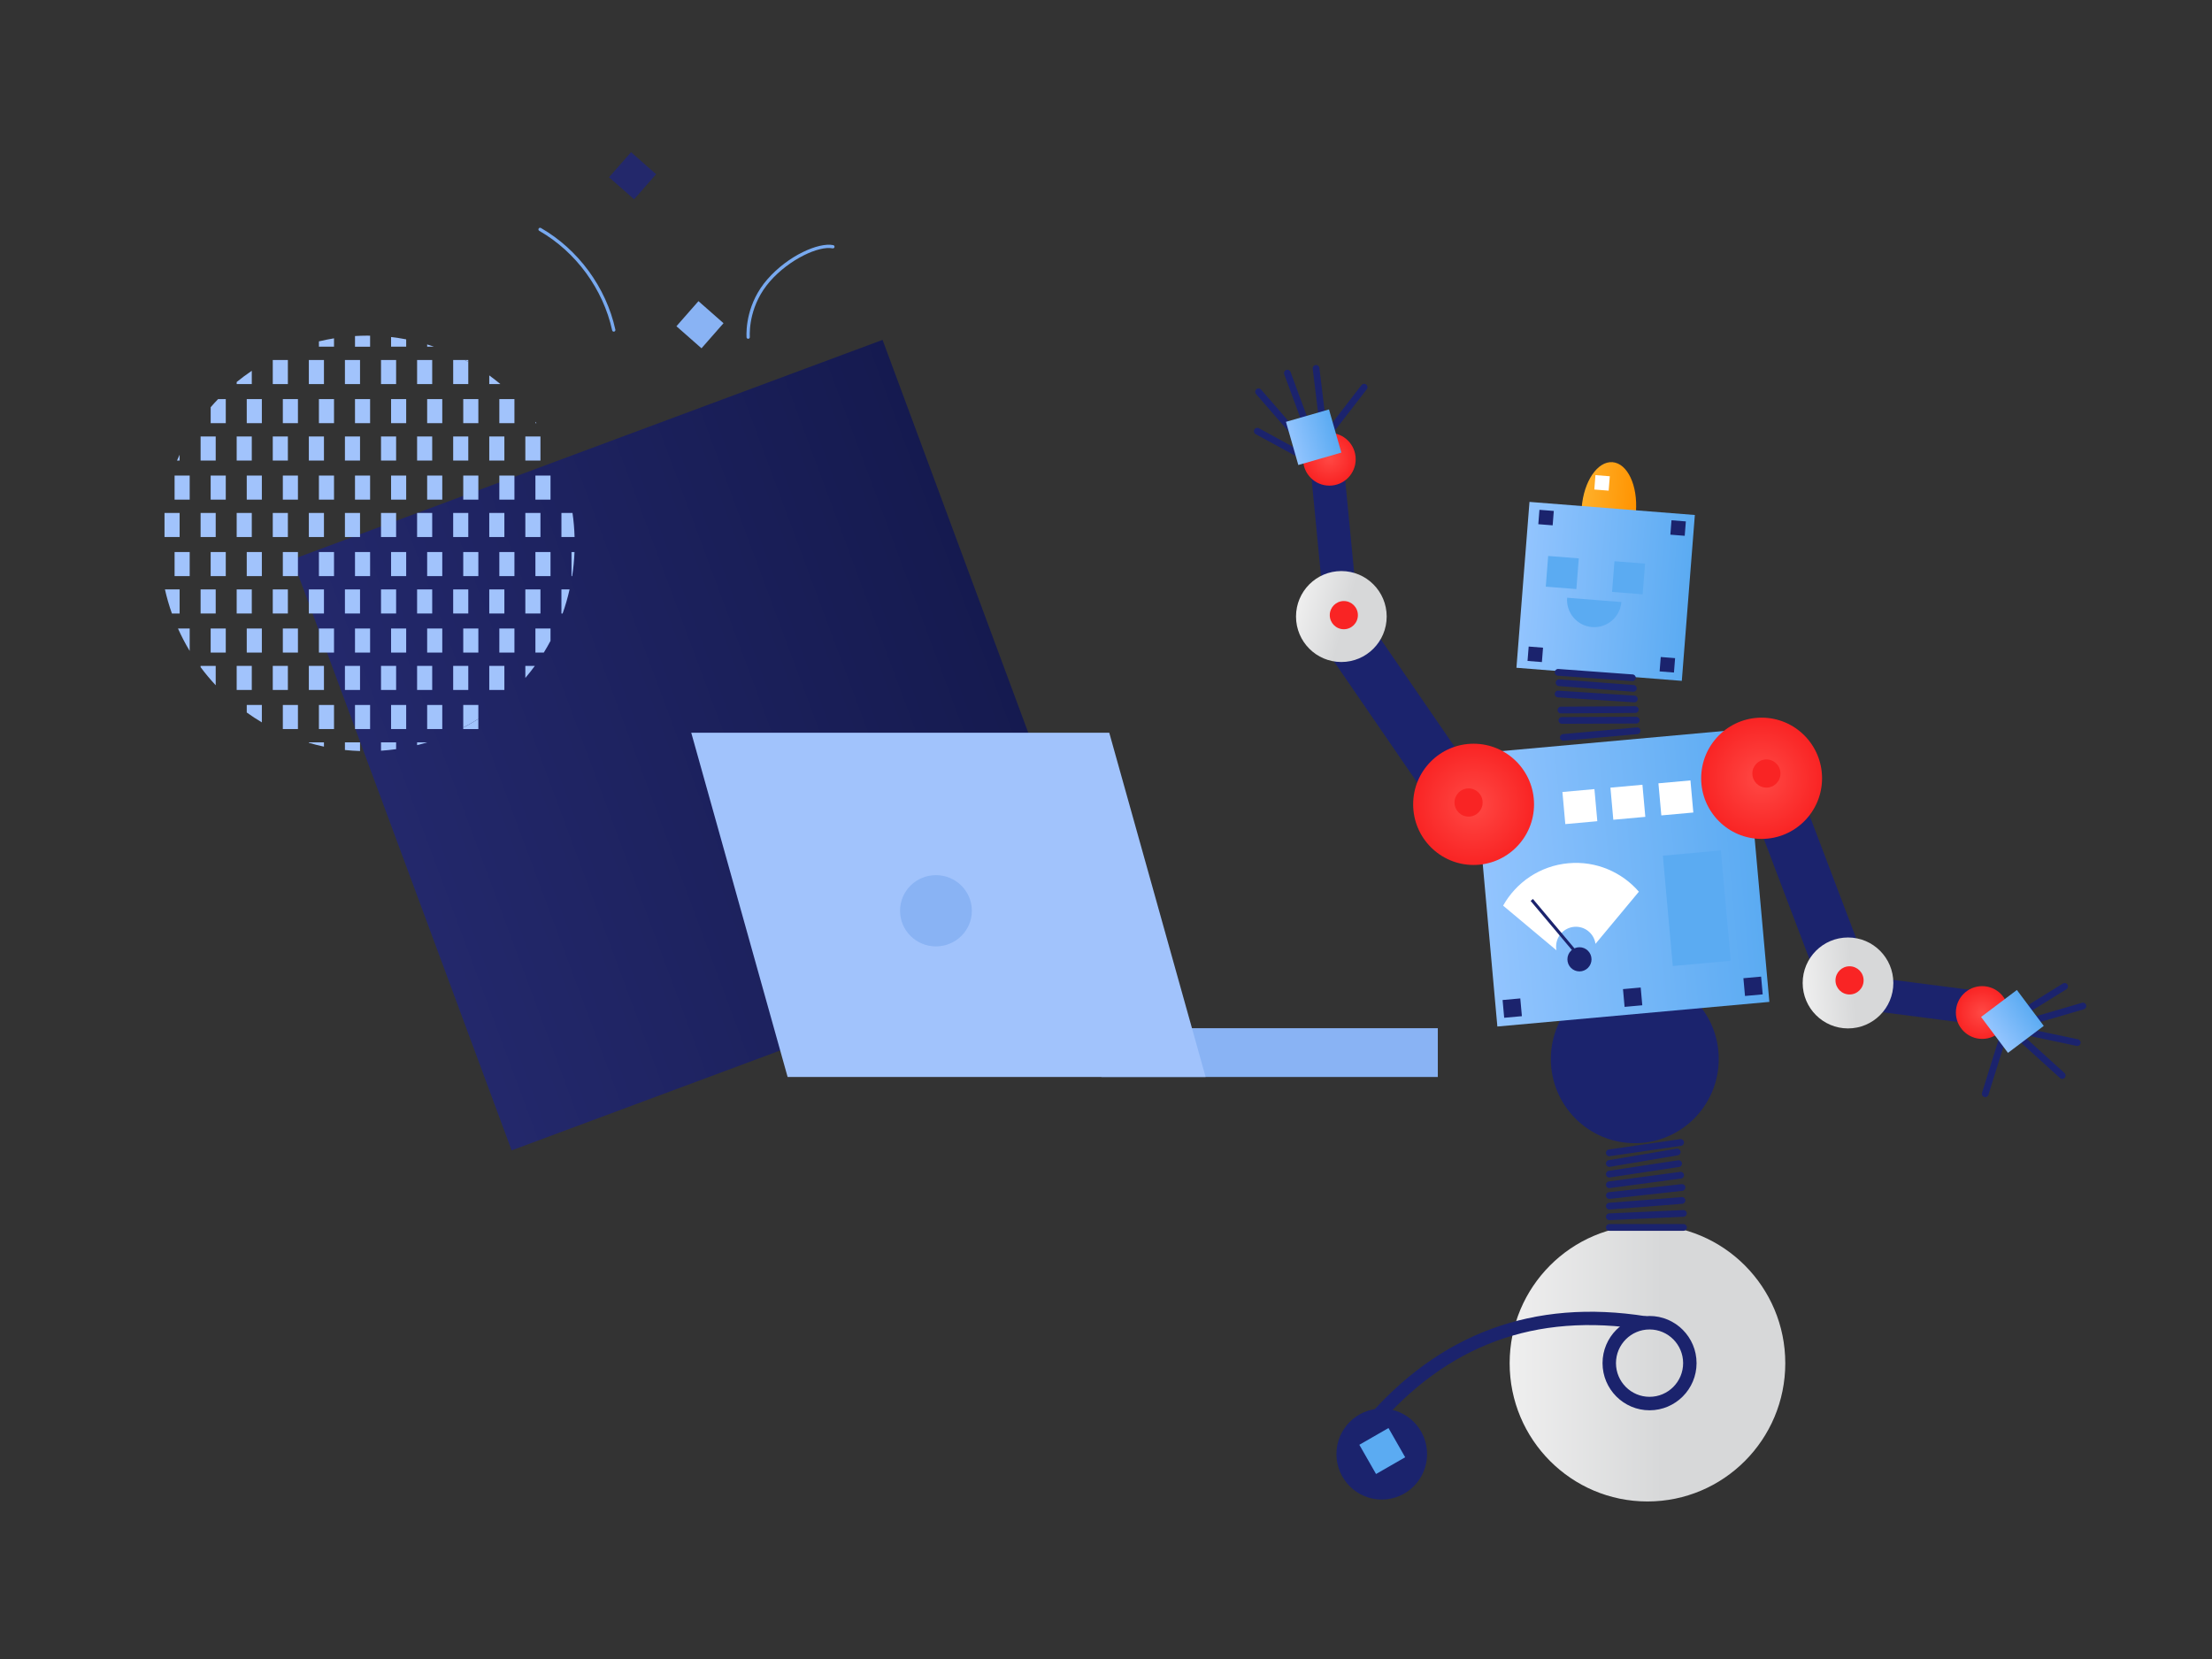 <?xml version="1.0" encoding="UTF-8"?><svg version="1.1" xmlns="http://www.w3.org/2000/svg" xmlns:xlink="http://www.w3.org/1999/xlink" viewBox="0 0 1600 1200" width="1600" height="1200" x="0px" y="0px">
    
    
    <rect x="0" y="0" width="1600" height="1200" fill="#333333" stroke="none"/>
    
    
    <!-- ITEM 0 -->
    <g>
        <defs>
            <clipPath id="clip-path-id-viewbox-item-0">
                <rect x="0.0" y="0.0" width="282.0" height="300.0"/>
            </clipPath>
        </defs>
        <g transform="translate(119.0 110.0) rotate(0.0 339.0 361.0) scale(2.404 2.407)">
            <g clip-path="url(#clip-path-id-viewbox-item-0)" transform="translate(-0.0 -0.0)">
                
<linearGradient id="SVGID_1_-i0" gradientUnits="userSpaceOnUse" x1="1876.584" y1="-3124.031" x2="2823.772" y2="-3124.031" gradientTransform="matrix(0.188 -0.07 -0.07 -0.188 -497.844 -243.966)">
	<stop offset="0" style="stop-color:#23286B"/>
	<stop offset="1" style="stop-color:#151A4F"/>
</linearGradient>
<polygon fill="url(#SVGID_1_-i0)" points="282,234.033 104.443,300 38.493,122.4 216.05,56.434 "/>
<path fill="#A1C3FC" d="M91.398,62.484h-1.062c0.357,0.191,0.708,0.387,1.062,0.584V62.484z"/>
<path fill="#A1C3FC" d="M89.883,173.387h4.544v-3.056c-1.475,0.936-2.99,1.814-4.544,2.629  C89.883,172.96,89.883,173.387,89.883,173.387z"/>
<path fill="#A1C3FC" d="M51,58.484v-2.514c-1.536,0.248-3.049,0.557-4.544,0.914v1.598H51V58.484z"/>
<path fill="#A1C3FC" d="M61.857,58.484v-3.299c-0.285-0.004-0.569-0.022-0.854-0.022c-1.24,0-2.468,0.046-3.69,0.118v3.204h4.544  V58.484z"/>
<path fill="#A1C3FC" d="M72.714,58.484v-2.209c-1.497-0.284-3.012-0.515-4.544-0.691v2.9H72.714z"/>
<path fill="#A1C3FC" d="M81.087,58.484c-0.682-0.231-1.366-0.459-2.058-0.668v0.668H81.087z"/>
<path fill="#A1C3FC" d="M26.258,69.719v-3.991c-1.568,1.054-3.082,2.179-4.544,3.366v0.625h4.544V69.719z"/>
<rect x="32.571" y="62.484" fill="#A1C3FC" width="4.544" height="7.235"/>
<rect x="43.427" y="62.484" fill="#A1C3FC" width="4.544" height="7.235"/>
<rect x="54.283" y="62.484" fill="#A1C3FC" width="4.544" height="7.235"/>
<rect x="65.141" y="62.484" fill="#A1C3FC" width="4.544" height="7.235"/>
<rect x="75.997" y="62.484" fill="#A1C3FC" width="4.544" height="7.235"/>
<path fill="#A1C3FC" d="M86.854,69.719h4.544v-6.651c-0.352-0.197-0.705-0.394-1.062-0.584h-3.483  C86.854,62.484,86.854,69.719,86.854,69.719z"/>
<path fill="#A1C3FC" d="M101.054,69.719c-1.084-0.907-2.2-1.775-3.344-2.607v2.607H101.054z"/>
<path fill="#A1C3FC" d="M18.432,81.465V74.23h-2.31c-0.766,0.794-1.509,1.606-2.234,2.439v4.796  C13.886,81.465,18.432,81.465,18.432,81.465z"/>
<rect x="24.743" y="74.231" fill="#A1C3FC" width="4.544" height="7.235"/>
<rect x="35.599" y="74.231" fill="#A1C3FC" width="4.544" height="7.235"/>
<rect x="46.456" y="74.231" fill="#A1C3FC" width="4.544" height="7.235"/>
<rect x="57.313" y="74.231" fill="#A1C3FC" width="4.544" height="7.235"/>
<rect x="68.169" y="74.231" fill="#A1C3FC" width="4.544" height="7.235"/>
<rect x="79.026" y="74.231" fill="#A1C3FC" width="4.544" height="7.235"/>
<rect x="89.883" y="74.231" fill="#A1C3FC" width="4.544" height="7.235"/>
<rect x="100.74" y="74.231" fill="#A1C3FC" width="4.544" height="7.235"/>
<path fill="#A1C3FC" d="M111.896,81.465c-0.099-0.14-0.198-0.281-0.298-0.421v0.421H111.896z"/>
<path fill="#A1C3FC" d="M4.544,90.951c-0.273,0.578-0.534,1.161-0.789,1.747h0.789V90.951z"/>
<rect x="10.857" y="85.465" fill="#A1C3FC" width="4.544" height="7.235"/>
<rect x="21.713" y="85.465" fill="#A1C3FC" width="4.544" height="7.235"/>
<rect x="32.571" y="85.465" fill="#A1C3FC" width="4.544" height="7.235"/>
<rect x="43.427" y="85.465" fill="#A1C3FC" width="4.544" height="7.235"/>
<rect x="54.283" y="85.465" fill="#A1C3FC" width="4.544" height="7.235"/>
<rect x="65.141" y="85.465" fill="#A1C3FC" width="4.544" height="7.235"/>
<rect x="75.997" y="85.465" fill="#A1C3FC" width="4.544" height="7.235"/>
<rect x="86.854" y="85.465" fill="#A1C3FC" width="4.544" height="7.235"/>
<rect x="97.711" y="85.465" fill="#A1C3FC" width="4.544" height="7.235"/>
<rect x="108.567" y="85.465" fill="#A1C3FC" width="4.544" height="7.235"/>
<rect x="3.029" y="97.212" fill="#A1C3FC" width="4.544" height="7.235"/>
<rect x="13.886" y="97.212" fill="#A1C3FC" width="4.544" height="7.235"/>
<rect x="24.743" y="97.212" fill="#A1C3FC" width="4.544" height="7.235"/>
<rect x="35.599" y="97.212" fill="#A1C3FC" width="4.544" height="7.235"/>
<rect x="46.456" y="97.212" fill="#A1C3FC" width="4.544" height="7.235"/>
<rect x="57.313" y="97.212" fill="#A1C3FC" width="4.544" height="7.235"/>
<rect x="68.169" y="97.212" fill="#A1C3FC" width="4.544" height="7.235"/>
<rect x="79.026" y="97.212" fill="#A1C3FC" width="4.544" height="7.235"/>
<rect x="89.883" y="97.212" fill="#A1C3FC" width="4.544" height="7.235"/>
<rect x="100.74" y="97.212" fill="#A1C3FC" width="4.544" height="7.235"/>
<rect x="111.596" y="97.212" fill="#A1C3FC" width="4.544" height="7.235"/>
<rect x="0" y="108.446" fill="#A1C3FC" width="4.544" height="7.235"/>
<rect x="10.857" y="108.446" fill="#A1C3FC" width="4.544" height="7.235"/>
<rect x="21.713" y="108.446" fill="#A1C3FC" width="4.544" height="7.235"/>
<rect x="32.571" y="108.446" fill="#A1C3FC" width="4.544" height="7.235"/>
<rect x="43.427" y="108.446" fill="#A1C3FC" width="4.544" height="7.235"/>
<rect x="54.283" y="108.446" fill="#A1C3FC" width="4.544" height="7.235"/>
<rect x="65.141" y="108.446" fill="#A1C3FC" width="4.544" height="7.235"/>
<rect x="75.997" y="108.446" fill="#A1C3FC" width="4.544" height="7.235"/>
<rect x="86.854" y="108.446" fill="#A1C3FC" width="4.544" height="7.235"/>
<rect x="97.711" y="108.446" fill="#A1C3FC" width="4.544" height="7.235"/>
<rect x="108.567" y="108.446" fill="#A1C3FC" width="4.544" height="7.235"/>
<path fill="#A1C3FC" d="M119.424,115.681h3.958c-0.075-2.449-0.277-4.864-0.626-7.235h-3.332V115.681z"/>
<rect x="3.029" y="120.191" fill="#A1C3FC" width="4.544" height="7.235"/>
<rect x="13.886" y="120.191" fill="#A1C3FC" width="4.544" height="7.235"/>
<rect x="24.743" y="120.191" fill="#A1C3FC" width="4.544" height="7.235"/>
<rect x="35.599" y="120.191" fill="#A1C3FC" width="4.544" height="7.235"/>
<rect x="46.456" y="120.191" fill="#A1C3FC" width="4.544" height="7.235"/>
<rect x="57.313" y="120.191" fill="#A1C3FC" width="4.544" height="7.235"/>
<rect x="68.169" y="120.191" fill="#A1C3FC" width="4.544" height="7.235"/>
<rect x="79.026" y="120.191" fill="#A1C3FC" width="4.544" height="7.235"/>
<rect x="89.883" y="120.191" fill="#A1C3FC" width="4.544" height="7.235"/>
<rect x="100.74" y="120.191" fill="#A1C3FC" width="4.544" height="7.235"/>
<rect x="111.596" y="120.191" fill="#A1C3FC" width="4.544" height="7.235"/>
<path fill="#A1C3FC" d="M122.453,120.191v7.235h0.202c0.374-2.369,0.609-4.785,0.71-7.235H122.453z"/>
<path fill="#A1C3FC" d="M4.544,131.425H0.13c0.558,2.47,1.253,4.886,2.094,7.235h2.32C4.544,138.661,4.544,131.425,4.544,131.425z"/>
<rect x="10.857" y="131.425" fill="#A1C3FC" width="4.544" height="7.235"/>
<rect x="21.713" y="131.425" fill="#A1C3FC" width="4.544" height="7.235"/>
<rect x="32.571" y="131.425" fill="#A1C3FC" width="4.544" height="7.235"/>
<rect x="43.427" y="131.425" fill="#A1C3FC" width="4.544" height="7.235"/>
<rect x="54.283" y="131.425" fill="#A1C3FC" width="4.544" height="7.235"/>
<rect x="65.141" y="131.425" fill="#A1C3FC" width="4.544" height="7.235"/>
<rect x="75.997" y="131.425" fill="#A1C3FC" width="4.544" height="7.235"/>
<rect x="86.854" y="131.425" fill="#A1C3FC" width="4.544" height="7.235"/>
<rect x="97.711" y="131.425" fill="#A1C3FC" width="4.544" height="7.235"/>
<rect x="108.567" y="131.425" fill="#A1C3FC" width="4.544" height="7.235"/>
<path fill="#A1C3FC" d="M119.424,138.661h0.358c0.841-2.348,1.537-4.765,2.094-7.235h-2.454v7.235H119.424z"/>
<path fill="#A1C3FC" d="M4.053,143.172c1.044,2.323,2.212,4.579,3.52,6.741v-6.741H4.053z"/>
<rect x="13.886" y="143.172" fill="#A1C3FC" width="4.544" height="7.235"/>
<rect x="24.743" y="143.172" fill="#A1C3FC" width="4.544" height="7.235"/>
<rect x="35.599" y="143.172" fill="#A1C3FC" width="4.544" height="7.235"/>
<rect x="46.456" y="143.172" fill="#A1C3FC" width="4.544" height="7.235"/>
<rect x="57.313" y="143.172" fill="#A1C3FC" width="4.544" height="7.235"/>
<rect x="68.169" y="143.172" fill="#A1C3FC" width="4.544" height="7.235"/>
<rect x="79.026" y="143.172" fill="#A1C3FC" width="4.544" height="7.235"/>
<rect x="89.883" y="143.172" fill="#A1C3FC" width="4.544" height="7.235"/>
<rect x="100.74" y="143.172" fill="#A1C3FC" width="4.544" height="7.235"/>
<path fill="#A1C3FC" d="M111.596,143.172v7.235h2.524c0.711-1.149,1.383-2.322,2.02-3.518v-3.717H111.596z"/>
<path fill="#A1C3FC" d="M10.857,154.405v0.387c1.411,1.9,2.932,3.709,4.544,5.433v-5.821h-4.544V154.405z"/>
<rect x="21.713" y="154.405" fill="#A1C3FC" width="4.544" height="7.235"/>
<rect x="32.571" y="154.405" fill="#A1C3FC" width="4.544" height="7.235"/>
<rect x="43.427" y="154.405" fill="#A1C3FC" width="4.544" height="7.235"/>
<rect x="54.283" y="154.405" fill="#A1C3FC" width="4.544" height="7.235"/>
<rect x="65.141" y="154.405" fill="#A1C3FC" width="4.544" height="7.235"/>
<rect x="75.997" y="154.405" fill="#A1C3FC" width="4.544" height="7.235"/>
<rect x="86.854" y="154.405" fill="#A1C3FC" width="4.544" height="7.235"/>
<rect x="97.711" y="154.405" fill="#A1C3FC" width="4.544" height="7.235"/>
<path fill="#A1C3FC" d="M108.567,158.025c0.996-1.171,1.951-2.378,2.859-3.621h-2.859V158.025z"/>
<path fill="#A1C3FC" d="M24.743,166.152v2.265c1.47,1.051,2.983,2.042,4.544,2.966v-5.231L24.743,166.152L24.743,166.152z"/>
<rect x="35.599" y="166.152" fill="#A1C3FC" width="4.544" height="7.235"/>
<rect x="46.456" y="166.152" fill="#A1C3FC" width="4.544" height="7.235"/>
<rect x="57.313" y="166.152" fill="#A1C3FC" width="4.544" height="7.235"/>
<rect x="68.169" y="166.152" fill="#A1C3FC" width="4.544" height="7.235"/>
<rect x="79.026" y="166.152" fill="#A1C3FC" width="4.544" height="7.235"/>
<path fill="#A1C3FC" d="M89.883,166.152v6.807c1.554-0.813,3.07-1.692,4.544-2.629v-4.179L89.883,166.152L89.883,166.152z"/>
<path fill="#A1C3FC" d="M43.427,177.386v0.134c1.494,0.437,3.007,0.829,4.544,1.153v-1.287H43.427z"/>
<path fill="#A1C3FC" d="M54.283,177.386v2.296c1.499,0.161,3.015,0.258,4.544,0.31v-2.606H54.283z"/>
<path fill="#A1C3FC" d="M65.141,177.386v2.509c1.53-0.101,3.047-0.254,4.544-0.463v-2.047H65.141z"/>
<path fill="#A1C3FC" d="M75.997,178.222c1.029-0.253,2.048-0.532,3.057-0.836h-3.057V178.222z"/>
<rect x="135.797" y="2.065" transform="matrix(-0.751 -0.66 0.66 -0.751 241.909 105.371)" fill="#23286B" width="10.04" height="10.04"/>
<rect x="156.081" y="46.829" transform="matrix(-0.751 -0.66 0.66 -0.751 247.877 197.148)" fill="#89B3F4" width="10.04" height="10.04"/>
<g>
	<path fill="#78A9EF" d="M175.613,56.113c-0.264,0-0.482-0.207-0.495-0.474c-0.105-2.28,0.036-10.28,6.292-17.427   c6.256-7.15,15.456-11.144,19.795-10.25c0.269,0.054,0.439,0.317,0.387,0.585c-0.055,0.269-0.322,0.437-0.586,0.386   c-4.059-0.83-12.99,3.236-18.85,9.932c-6.01,6.869-6.147,14.542-6.048,16.73c0.014,0.274-0.198,0.505-0.472,0.517   C175.628,56.113,175.621,56.113,175.613,56.113z"/>
</g>
<g>
	<path fill="#78A9EF" d="M135.171,53.963c-0.228,0-0.435-0.158-0.483-0.39c-2.716-12.41-10.917-23.589-21.935-29.906   c-0.238-0.136-0.32-0.439-0.184-0.676c0.136-0.238,0.438-0.32,0.676-0.184c11.258,6.455,19.636,17.877,22.411,30.554   c0.059,0.267-0.111,0.532-0.378,0.591C135.24,53.96,135.205,53.963,135.171,53.963z"/>
</g>
<g>
	<path fill="#E94A47" d="M255.508,205.995l-50.767-15.467c-1.084,1.379-2.062,2.874-2.901,4.488   c-0.712,1.37-1.299,2.774-1.772,4.193l54.485,16.597C255.457,212.566,255.761,209.248,255.508,205.995z"/>
	<path fill="#E94A47" d="M240.598,183.081l-10.743-3.273c-6.47-0.625-12.949,0.997-18.339,4.518l41.827,12.742   C250.903,191.285,246.541,186.276,240.598,183.081z"/>
	<path fill="#E94A47" d="M233.295,235.974l-26.823-8.172c2.114,2.224,4.621,4.144,7.493,5.64   C220.152,236.662,226.979,237.381,233.295,235.974z"/>
	<path fill="#E94A47" d="M251.356,223.104l-52.711-16.057c-0.14,3.621,0.418,7.216,1.608,10.594l43.888,13.37   C246.961,228.911,249.422,226.252,251.356,223.104z"/>
</g>

            </g>
        </g>
    </g>
    
    <!-- ITEM 1 -->
    <g>
        <defs>
            <clipPath id="clip-path-id-viewbox-item-1">
                <rect x="0.0" y="0.0" width="300.0" height="410.0"/>
            </clipPath>
        </defs>
        <g transform="translate(907.0 264.0) rotate(0.0 301.0 411.0) scale(2.007 2.005)">
            <g clip-path="url(#clip-path-id-viewbox-item-1)" transform="translate(-0.0 -0.0)">
                
<linearGradient id="SVGID_1_-i1" gradientUnits="userSpaceOnUse" x1="92.163" y1="31.869" x2="191.502" y2="31.869" gradientTransform="matrix(1 0 0 -1 0 392)">
	<stop offset="0" style="stop-color:#EFEFEF"/>
	<stop offset="0.554" style="stop-color:#D7D8D9"/>
</linearGradient>
<ellipse fill="url(#SVGID_1_-i1)" cx="141.832" cy="360.131" rx="49.669" ry="49.869"/>
<linearGradient id="SVGID_2_-i1" gradientUnits="userSpaceOnUse" x1="64.336" y1="471.188" x2="83.938" y2="471.188" gradientTransform="matrix(0.997 0.079 0.079 -0.997 17.582 507.545)">
	<stop offset="0" style="stop-color:#FFB02A"/>
	<stop offset="1" style="stop-color:#FF9300"/>
</linearGradient>
<path fill="url(#SVGID_2_-i1)" d="M129.244,35.067c-5.396-0.427-10.375,6.912-11.119,16.393l19.541,1.548  C138.41,43.528,134.64,35.496,129.244,35.067z"/>
<rect x="122.889" y="39.935" transform="matrix(-0.997 -0.079 0.079 -0.997 247.213 94.862)" fill="#FFFFFF" width="5.189" height="5.209"/>
<ellipse fill="#1B236D" cx="137.266" cy="250.37" rx="30.257" ry="30.378"/>
<polygon fill="#1B236D" points="218.753,220.325 266.83,226.56 265.29,238.526 217.214,232.292 "/>
<polygon fill="#1B236D" points="32.516,37.551 37.188,85.991 25.228,87.154 20.555,38.714 "/>
<linearGradient id="SVGID_3_-i1" gradientUnits="userSpaceOnUse" x1="135.784" y1="65.133" x2="234.249" y2="65.133" gradientTransform="matrix(0.996 -0.09 -0.09 -0.996 -46.093 266.507)">
	<stop offset="0" style="stop-color:#92C4FE"/>
	<stop offset="1" style="stop-color:#5BABF2"/>
</linearGradient>
<polygon fill="url(#SVGID_3_-i1)" points="185.766,229.774 87.735,238.654 78.889,140.231 176.92,131.35 "/>
<linearGradient id="SVGID_4_-i1" gradientUnits="userSpaceOnUse" x1="45.421" y1="433.139" x2="105.226" y2="433.139" gradientTransform="matrix(0.997 0.079 0.079 -0.997 17.582 507.545)">
	<stop offset="0" style="stop-color:#92C4FE"/>
	<stop offset="1" style="stop-color:#5BABF2"/>
</linearGradient>
<polygon fill="url(#SVGID_4_-i1)" points="154.208,113.956 94.61,109.234 99.313,49.397 158.911,54.119 "/>
<radialGradient id="SVGID_5_-i1" cx="310.354" cy="5.939" r="9.468" gradientTransform="matrix(0.996 -0.09 -0.09 -1 -46.093 267.557)" gradientUnits="userSpaceOnUse">
	<stop offset="0" style="stop-color:#FF4945"/>
	<stop offset="1" style="stop-color:#F92424"/>
</radialGradient>
<ellipse fill="url(#SVGID_5_-i1)" cx="262.461" cy="233.607" rx="9.48" ry="9.518"/>
<radialGradient id="SVGID_6_-i1" cx="-233.07" cy="761.779" r="9.482" gradientTransform="matrix(0.963 0.272 0.271 -0.967 45.108 833.657)" gradientUnits="userSpaceOnUse">
	<stop offset="0" style="stop-color:#FF4945"/>
	<stop offset="1" style="stop-color:#F92424"/>
</radialGradient>
<ellipse fill="url(#SVGID_6_-i1)" cx="27.197" cy="34.01" rx="9.48" ry="9.518"/>
<ellipse fill="#1B236D" cx="46.07" cy="392.905" rx="16.338" ry="16.404"/>
<g>
	<path fill="#1B236D" d="M142.584,377.108c-9.342,0-16.943-7.631-16.943-17.011s7.601-17.011,16.943-17.011   c9.342,0,16.943,7.631,16.943,17.011S151.926,377.108,142.584,377.108z M142.584,347.947c-6.673,0-12.102,5.45-12.102,12.151   c0,6.7,5.429,12.151,12.102,12.151c6.673,0,12.102-5.45,12.102-12.151C154.685,353.397,149.257,347.947,142.584,347.947z"/>
</g>
<g>
	<path fill="#1B236D" d="M43.675,383.88l-3.682-3.157c26.687-31.373,60.82-43.995,101.457-37.518l-0.759,4.8   C101.284,341.723,69.552,353.459,43.675,383.88z"/>
</g>
<polygon fill="#5BABF2" points="54.51,394.054 44.01,400.095 37.992,389.552 48.493,383.511 "/>
<polygon fill="#5BABF2" points="106.053,68.9 117.08,69.774 116.209,80.845 105.183,79.971 "/>
<polygon fill="#5BABF2" points="129.943,70.794 140.97,71.668 140.099,82.739 129.073,81.865 "/>
<path fill="#5BABF2" d="M121.878,94.555c5.396,0.427,10.116-3.618,10.542-9.035l-19.541-1.548  C112.452,89.388,116.482,94.127,121.878,94.555z"/>
<rect x="102.704" y="52.453" transform="matrix(-0.997 -0.079 0.079 -0.997 205.916 118.262)" fill="#1B236D" width="5.189" height="5.209"/>
<rect x="150.304" y="56.226" transform="matrix(-0.997 -0.079 0.079 -0.997 300.669 129.557)" fill="#1B236D" width="5.189" height="5.209"/>
<rect x="98.824" y="101.786" transform="matrix(-0.997 -0.079 0.079 -0.997 194.271 216.468)" fill="#1B236D" width="5.189" height="5.209"/>
<rect x="146.425" y="105.559" transform="matrix(-0.997 -0.079 0.079 -0.997 289.027 227.764)" fill="#1B236D" width="5.189" height="5.209"/>
<polygon fill="#1B236D" points="133.012,225.166 139.393,224.587 139.969,230.994 133.588,231.572 "/>
<polygon fill="#1B236D" points="89.617,229.099 95.998,228.52 96.574,234.927 90.193,235.505 "/>
<polygon fill="#1B236D" points="176.407,221.232 182.788,220.654 183.364,227.061 176.983,227.639 "/>
<g>
	<path fill="#1B236D" d="M111.492,135.583c-0.619,0-1.148-0.475-1.204-1.106c-0.06-0.668,0.431-1.259,1.097-1.319l26.639-2.413   c0.667-0.055,1.254,0.433,1.314,1.101c0.06,0.668-0.431,1.259-1.097,1.319l-26.639,2.413   C111.565,135.582,111.528,135.583,111.492,135.583z"/>
</g>
<g>
	<path fill="#1B236D" d="M110.982,129.444c-0.667,0-1.208-0.542-1.211-1.211c-0.002-0.671,0.537-1.218,1.206-1.22l26.807-0.095   c0.001,0,0.002,0,0.004,0c0.667,0,1.208,0.542,1.211,1.211c0.002,0.671-0.537,1.218-1.206,1.22l-26.807,0.095   C110.985,129.444,110.984,129.444,110.982,129.444z"/>
</g>
<g>
	<path fill="#1B236D" d="M110.643,125.702c-0.664,0-1.206-0.538-1.211-1.207c-0.004-0.671,0.534-1.219,1.202-1.223l26.803-0.174   c0.654,0.029,1.214,0.536,1.218,1.207c0.004,0.67-0.534,1.219-1.202,1.223l-26.803,0.174   C110.649,125.702,110.646,125.702,110.643,125.702z"/>
</g>
<g>
	<path fill="#1B236D" d="M137.104,121.707c-0.026,0-0.052,0-0.079-0.002l-27.476-1.788c-0.667-0.044-1.173-0.621-1.129-1.292   c0.043-0.669,0.59-1.187,1.287-1.134l27.476,1.788c0.667,0.044,1.173,0.621,1.129,1.292   C138.269,121.213,137.737,121.707,137.104,121.707z"/>
</g>
<g>
	<path fill="#1B236D" d="M128.08,296.96c-0.597,0-1.117-0.444-1.199-1.054c-0.089-0.665,0.377-1.276,1.04-1.365l25.715-3.446   c0.656-0.093,1.271,0.378,1.359,1.044c0.088,0.666-0.377,1.276-1.04,1.365l-25.715,3.446   C128.188,296.956,128.133,296.96,128.08,296.96z"/>
</g>
<g>
	<path fill="#1B236D" d="M128.08,293.124c-0.588,0-1.104-0.432-1.195-1.033c-0.1-0.663,0.355-1.283,1.016-1.383l24.979-3.793   c0.654-0.099,1.278,0.356,1.378,1.02c0.1,0.663-0.355,1.283-1.016,1.383l-24.979,3.793   C128.201,293.12,128.14,293.124,128.08,293.124z"/>
</g>
<g>
	<path fill="#1B236D" d="M128.08,289.287c-0.58,0-1.092-0.42-1.192-1.014c-0.112-0.662,0.333-1.288,0.992-1.4l24.489-4.141   c0.657-0.112,1.283,0.335,1.394,0.996c0.112,0.662-0.333,1.288-0.992,1.4l-24.489,4.141   C128.215,289.282,128.146,289.287,128.08,289.287z"/>
</g>
<g>
	<path fill="#1B236D" d="M128.08,285.451c-0.592,0-1.108-0.435-1.196-1.041c-0.097-0.664,0.362-1.281,1.024-1.377l25.715-3.75   c0.662-0.092,1.276,0.363,1.371,1.028c0.097,0.664-0.362,1.281-1.024,1.377l-25.715,3.75   C128.196,285.447,128.138,285.451,128.08,285.451z"/>
</g>
<g>
	<path fill="#1B236D" d="M154.829,312.352h-26.748c-0.669,0-1.211-0.544-1.211-1.215s0.542-1.215,1.211-1.215h26.748   c0.669,0,1.211,0.544,1.211,1.215S155.498,312.352,154.829,312.352z"/>
</g>
<g>
	<path fill="#1B236D" d="M128.08,308.515c-0.643,0-1.178-0.508-1.208-1.16c-0.03-0.67,0.486-1.238,1.154-1.27l26.696-1.219   c0.679-0.013,1.233,0.488,1.265,1.159c0.03,0.67-0.486,1.238-1.154,1.27l-26.696,1.219   C128.117,308.515,128.098,308.515,128.08,308.515z"/>
</g>
<g>
	<path fill="#1B236D" d="M128.08,304.679c-0.626,0-1.155-0.483-1.205-1.121c-0.052-0.669,0.446-1.254,1.112-1.306l26.205-2.058   c0.669-0.055,1.249,0.448,1.301,1.116c0.052,0.669-0.446,1.254-1.112,1.306l-26.205,2.058   C128.144,304.678,128.112,304.679,128.08,304.679z"/>
</g>
<g>
	<path fill="#1B236D" d="M128.08,300.842c-0.609,0-1.133-0.46-1.201-1.082c-0.073-0.667,0.406-1.268,1.07-1.341l26.205-2.898   c0.656-0.078,1.263,0.408,1.335,1.075c0.073,0.667-0.406,1.268-1.07,1.341l-26.205,2.898   C128.169,300.84,128.125,300.842,128.08,300.842z"/>
</g>
<g>
	<path fill="#1B236D" d="M136.76,117.887c-0.03,0-0.062-0.001-0.092-0.003l-26.793-2.049c-0.667-0.05-1.166-0.634-1.115-1.304   c0.051-0.669,0.631-1.175,1.298-1.119l26.793,2.049c0.667,0.05,1.166,0.634,1.115,1.304   C137.917,117.402,137.388,117.887,136.76,117.887z"/>
</g>
<g>
	<path fill="#1B236D" d="M136.417,114.065c-0.029,0-0.06-0.001-0.09-0.003l-26.789-1.97c-0.667-0.049-1.167-0.631-1.118-1.3   c0.049-0.669,0.621-1.17,1.295-1.123l26.789,1.97c0.667,0.049,1.167,0.631,1.118,1.3   C137.576,113.578,137.044,114.065,136.417,114.065z"/>
</g>
<polygon fill="#1B236D" points="193.632,145.1 220.065,214.746 202.868,221.326 176.435,151.68 "/>
<polygon fill="#1B236D" points="37.136,86.483 79.269,147.842 64.118,158.329 21.986,96.97 "/>
<radialGradient id="SVGID_7_-i1" cx="238.731" cy="96.907" r="21.784" gradientTransform="matrix(0.996 -0.09 -0.09 -1 -46.093 267.557)" gradientUnits="userSpaceOnUse">
	<stop offset="0" style="stop-color:#FF4945"/>
	<stop offset="1" style="stop-color:#F92424"/>
</radialGradient>
<ellipse fill="url(#SVGID_7_-i1)" cx="182.972" cy="149.102" rx="21.784" ry="21.871"/>
<radialGradient id="SVGID_8_-i1" cx="134.512" cy="96.911" r="21.784" gradientTransform="matrix(0.996 -0.09 -0.09 -1 -46.093 267.557)" gradientUnits="userSpaceOnUse">
	<stop offset="0" style="stop-color:#FF4945"/>
	<stop offset="1" style="stop-color:#F92424"/>
</radialGradient>
<ellipse fill="url(#SVGID_8_-i1)" cx="79.168" cy="158.505" rx="21.784" ry="21.871"/>
<g>
	<path fill="#1B236D" d="M278.378,233.963c-0.405,0-0.801-0.205-1.03-0.577c-0.351-0.57-0.175-1.319,0.393-1.672l13.812-8.572   c0.567-0.353,1.314-0.178,1.665,0.395c0.351,0.57,0.175,1.319-0.393,1.672l-13.812,8.572   C278.815,233.905,278.595,233.963,278.378,233.963z"/>
</g>
<g>
	<path fill="#1B236D" d="M277.358,238.752c-0.523,0-1.006-0.344-1.161-0.875c-0.187-0.644,0.181-1.319,0.823-1.506l21.43-6.275   c0.644-0.185,1.314,0.182,1.501,0.826c0.187,0.644-0.181,1.319-0.823,1.506l-21.43,6.275   C277.584,238.737,277.47,238.752,277.358,238.752z"/>
</g>
<g>
	<path fill="#1B236D" d="M296.737,245.678c-0.082,0-0.167-0.009-0.251-0.026l-19.91-4.228c-0.655-0.138-1.072-0.784-0.934-1.44   c0.139-0.657,0.788-1.074,1.434-0.937l19.91,4.228c0.655,0.138,1.072,0.784,0.934,1.44   C297.799,245.286,297.296,245.678,296.737,245.678z"/>
</g>
<g>
	<path fill="#1B236D" d="M291.321,257.555c-0.29,0-0.58-0.104-0.811-0.314l-15.896-14.422c-0.496-0.45-0.535-1.219-0.087-1.717   c0.448-0.498,1.215-0.536,1.709-0.087l15.896,14.422c0.496,0.45,0.535,1.219,0.087,1.717   C291.982,257.419,291.651,257.555,291.321,257.555z"/>
</g>
<g>
	<path fill="#1B236D" d="M263.559,264.138c-0.119,0-0.242-0.019-0.362-0.056c-0.638-0.202-0.993-0.883-0.793-1.523l6.103-19.547   c0.201-0.64,0.882-0.996,1.516-0.796c0.638,0.202,0.993,0.883,0.793,1.523l-6.103,19.547   C264.551,263.804,264.074,264.138,263.559,264.138z"/>
</g>
<g>
	<path fill="#1B236D" d="M28.075,24.312c-0.258,0-0.52-0.083-0.74-0.254c-0.529-0.411-0.625-1.174-0.216-1.705L38.76,7.261   c0.41-0.53,1.17-0.627,1.698-0.217c0.529,0.411,0.625,1.174,0.216,1.705L29.033,23.841C28.794,24.151,28.436,24.312,28.075,24.312z   "/>
</g>
<g>
	<path fill="#1B236D" d="M24.693,21.38c-0.603,0-1.125-0.452-1.2-1.068L21.19,1.363c-0.081-0.666,0.391-1.272,1.055-1.353   c0.656-0.086,1.267,0.392,1.347,1.06l2.303,18.949c0.081,0.666-0.391,1.272-1.055,1.353C24.79,21.377,24.741,21.38,24.693,21.38z"/>
</g>
<g>
	<path fill="#1B236D" d="M18.883,22.639c-0.492,0-0.953-0.303-1.135-0.794L10.925,3.361c-0.232-0.629,0.088-1.329,0.714-1.562   c0.623-0.234,1.322,0.088,1.556,0.717l6.823,18.485c0.232,0.629-0.088,1.329-0.714,1.562   C19.166,22.614,19.023,22.639,18.883,22.639z"/>
</g>
<g>
	<path fill="#1B236D" d="M13.65,24.704c-0.339,0-0.674-0.141-0.913-0.417L0.753,10.467C0.314,9.961,0.367,9.194,0.871,8.752   c0.504-0.44,1.267-0.388,1.708,0.119l11.984,13.82c0.439,0.506,0.385,1.273-0.118,1.715C14.215,24.605,13.932,24.704,13.65,24.704z   "/>
</g>
<g>
	<path fill="#1B236D" d="M15.101,32.689c-0.195,0-0.394-0.047-0.578-0.148L0.632,24.95c-0.587-0.32-0.804-1.058-0.484-1.648   c0.319-0.59,1.055-0.809,1.642-0.486l13.891,7.591c0.587,0.32,0.804,1.058,0.484,1.648C15.946,32.459,15.53,32.689,15.101,32.689z"/>
</g>
<linearGradient id="SVGID_9_-i1" gradientUnits="userSpaceOnUse" x1="246.714" y1="19.998" x2="279.392" y2="19.998" gradientTransform="matrix(0.996 -0.09 -0.09 -0.996 -46.093 266.507)">
	<stop offset="0" style="stop-color:#EFEFEF"/>
	<stop offset="0.554" style="stop-color:#D7D8D9"/>
</linearGradient>
<ellipse fill="url(#SVGID_9_-i1)" cx="214.11" cy="222.94" rx="16.338" ry="16.404"/>
<linearGradient id="SVGID_10_-i1" gradientUnits="userSpaceOnUse" x1="-229.855" y1="708.2" x2="-197.161" y2="708.2" gradientTransform="matrix(0.963 0.271 0.271 -0.963 45.108 830.325)">
	<stop offset="0" style="stop-color:#EFEFEF"/>
	<stop offset="0.554" style="stop-color:#D7D8D9"/>
</linearGradient>
<ellipse fill="url(#SVGID_10_-i1)" cx="31.508" cy="90.75" rx="16.338" ry="16.404"/>
<path fill="#FFFFFF" d="M108.931,210.477c-0.354-3.942,2.542-7.426,6.467-7.782c3.806-0.344,7.175,2.381,7.701,6.139l15.638-18.815  c-6.122-7.057-15.408-11.173-25.4-10.267c-10.254,0.929-18.836,6.924-23.528,15.301l19.217,16.101  C108.985,210.931,108.952,210.707,108.931,210.477z"/>
<ellipse fill="#1B236D" cx="117.324" cy="214.414" rx="4.343" ry="4.36"/>
<g>
	<polygon fill="#1B236D" points="100.55,192.644 117.641,212.986 116.811,213.689 99.721,193.347  "/>
</g>
<linearGradient id="SVGID_11_-i1" gradientUnits="userSpaceOnUse" x1="343.4" y1="-873.209" x2="359.591" y2="-873.209" gradientTransform="matrix(0.799 -0.601 -0.601 -0.799 -532.14 -250.178)">
	<stop offset="0" style="stop-color:#92C4FE"/>
	<stop offset="1" style="stop-color:#5BABF2"/>
</linearGradient>
<polygon fill="url(#SVGID_11_-i1)" points="284.662,238.43 271.76,248.161 262.067,235.208 274.969,225.477 "/>
<linearGradient id="SVGID_12_-i1" gradientUnits="userSpaceOnUse" x1="269.662" y1="74.49" x2="285.821" y2="74.49" gradientTransform="matrix(0.961 -0.276 -0.276 -0.961 -224.836 174.365)">
	<stop offset="0" style="stop-color:#92C4FE"/>
	<stop offset="1" style="stop-color:#5BABF2"/>
</linearGradient>
<polygon fill="url(#SVGID_12_-i1)" points="31.51,31.609 16.001,36.084 11.543,20.513 27.053,16.038 "/>
<polygon fill="#FFFFFF" points="111.182,154.051 122.717,153.006 123.758,164.587 112.223,165.632 "/>
<polygon fill="#FFFFFF" points="128.483,152.483 140.018,151.438 141.059,163.019 129.524,164.064 "/>
<polygon fill="#FFFFFF" points="145.784,150.915 157.319,149.87 158.36,161.451 146.825,162.496 "/>
<polygon fill="#5BABF2" points="171.864,214.94 150.958,216.835 147.38,177.027 168.285,175.132 "/>
<ellipse fill="#F92424" cx="32.4" cy="90.248" rx="5.067" ry="5.087"/>
<ellipse fill="#F92424" cx="214.661" cy="222.013" rx="5.067" ry="5.087"/>
<ellipse fill="#F92424" cx="184.699" cy="147.385" rx="5.067" ry="5.087"/>
<ellipse fill="#F92424" cx="77.358" cy="157.84" rx="5.067" ry="5.087"/>

            </g>
        </g>
    </g>
    
    <!-- ITEM 2 -->
    <g>
        <defs>
            <clipPath id="clip-path-id-viewbox-item-2">
                <rect x="-343.543" y="748.354" width="103.828" height="48.248"/>
            </clipPath>
        </defs>
        <g transform="translate(500.0 530.0) rotate(0.0 270.0 124.5) scale(5.201 5.161)">
            <g clip-path="url(#clip-path-id-viewbox-item-2)" transform="translate(343.543 -748.354)">
                
<rect x="-286.495" y="789.769" fill="#89B3F4" width="46.78" height="6.833"/>
<polygon fill="#A1C3FC" points="-343.543,748.354 -285.409,748.354 -272.006,796.602 -330.14,796.602 "/>
<circle fill="#89B3F4" cx="-309.512" cy="773.308" r="4.993"/>

            </g>
        </g>
    </g>
    
</svg>